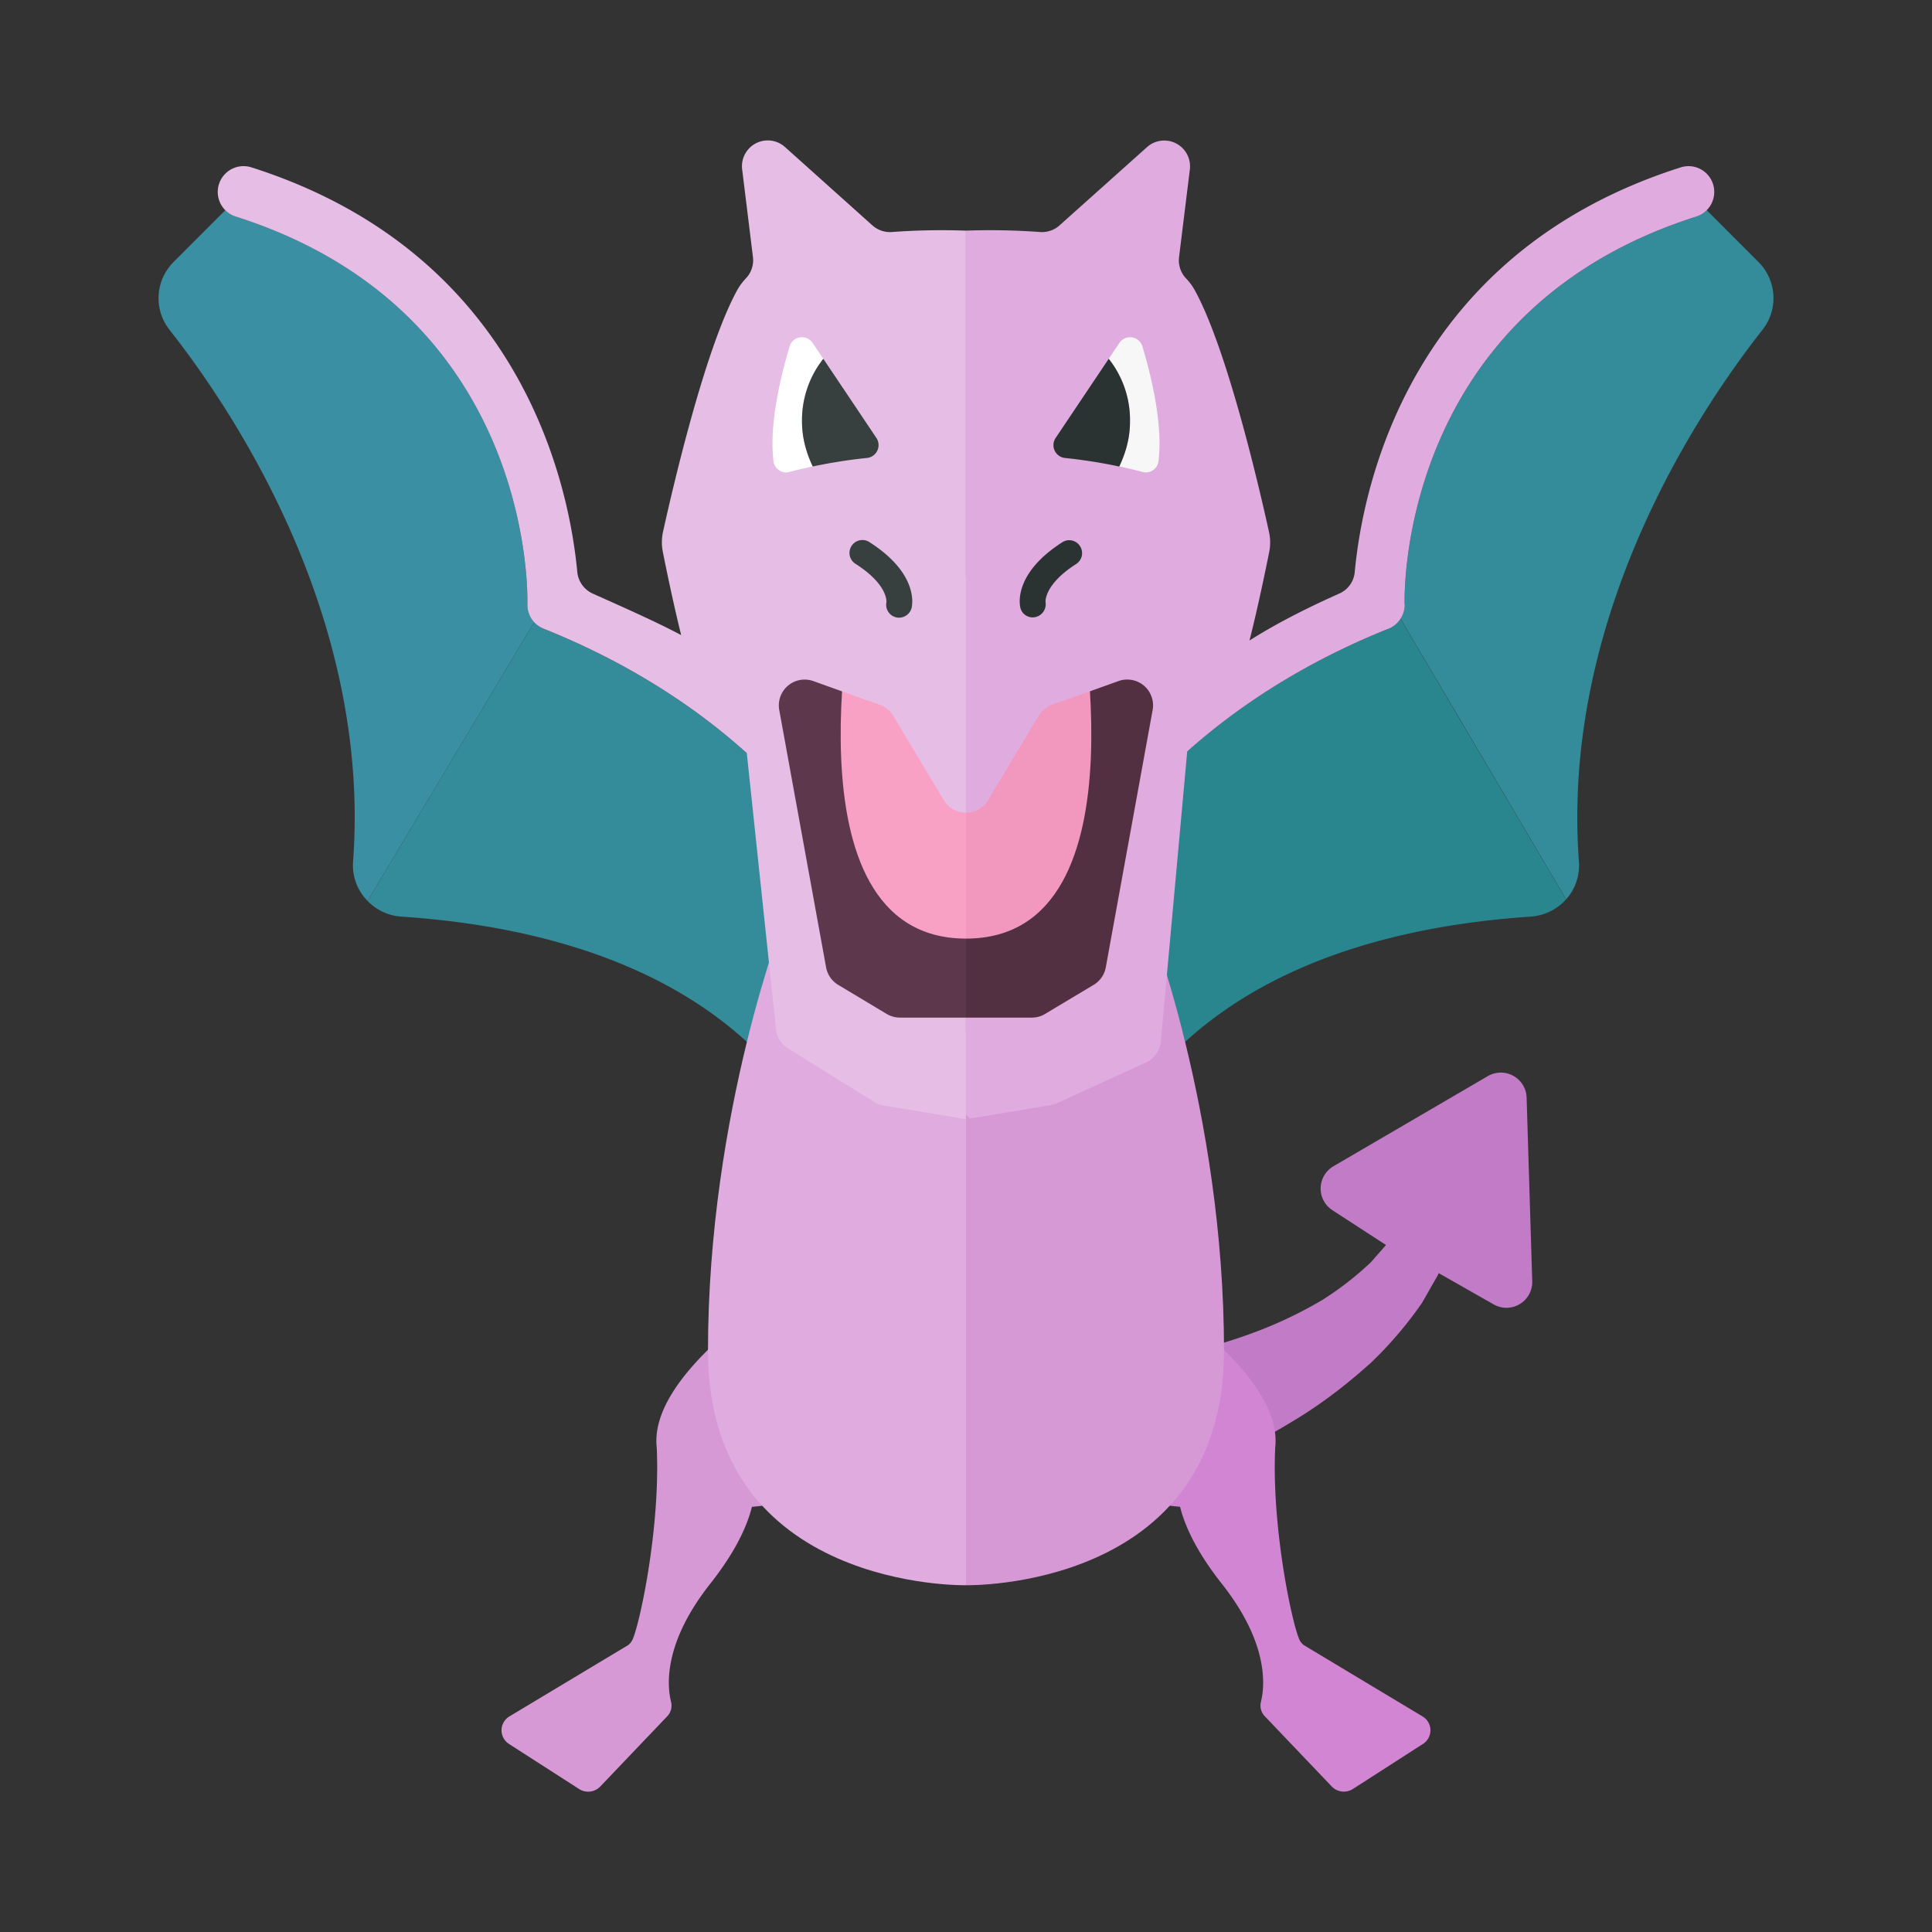 <svg xmlns="http://www.w3.org/2000/svg" width="100%" height="100%" viewBox="-2.72 -2.72 37.44 37.44"><rect x="-2.72" y="-2.72" width="37.44" height="37.44" fill="#333333" stroke="none"/><path fill="#29858E" d="M24.186 9.464c-4.22 1.694-5.695 4.485-5.709 4.514a.502.502 0 01-.669.218l-.435.507L19 19c1.404-2.363 4.16-3.702 7.943-3.957a1.01 1.01 0 00.686-.334 4088.09 4088.09 0 01-3.307-5.604l-.136.359z"/><path fill="#348B99" d="M27.878 13.977c-.354-4.773 2.351-8.776 3.559-10.308a.99.99 0 00-.08-1.312L30.35 1.349a.49.49 0 01-.198.127c-5.74 1.826-5.658 7.278-5.651 7.509l-.177.119 3.307 5.604a.993.993 0 00.247-.731z"/><path fill="#3B8FA3" d="M7.5 8.985c.006-.231.089-5.683-5.651-7.509a.486.486 0 01-.2-.125L.644 2.357a.99.99 0 00-.081 1.312c1.208 1.532 3.913 5.536 3.559 10.308a.979.979 0 00.282.762l3.231-5.407a.492.492 0 01-.135-.347z"/><path fill="#348B99" d="M14.192 14.196a.495.495 0 01-.669-.218c-.006-.013-.33-.685-1.071-1.574l.005.166c-.879-.948-2.355-2.187-4.643-3.106a.492.492 0 01-.179-.131L4.404 14.74c.167.171.394.286.653.303C8.84 15.297 11.596 16.637 13 19l1.627-4.298-.435-.506z"/><path fill="#C27BC6" d="M26.112 18.134l-2.992 1.747a.5.5 0 00-.02.851l1.039.675-.293.334c-.253.24-.567.495-.938.729a8.175 8.175 0 01-1.257.606c-.899.343-1.861.551-2.584.653-.362.05-.663.083-.868.096l-.311.017.393 2.671.402-.106c.248-.069.588-.178.992-.321a14.488 14.488 0 002.825-1.367c.488-.306.948-.67 1.355-1.038.4-.384.73-.787.983-1.154l.303-.532c.009-.014.012-.028.02-.043l1.065.606a.5.5 0 00.747-.45l-.109-3.559a.5.5 0 00-.752-.415z"/><path fill="#D799D6" d="M13.601 21.562s-3.79 2.044-3.594 3.773c.07 1.506-.309 3.336-.464 3.708a.29.29 0 01-.094.12l-2.297 1.379a.314.314 0 00-.008.534l1.358.873a.325.325 0 00.411-.049l1.293-1.356a.3.3 0 00.079-.281c-.08-.319-.149-1.142.757-2.29.502-.636.718-1.128.81-1.493.896-.062 1.828-.534 2.064-1.302.471-1.533-.315-3.616-.315-3.616z"/><path fill="#D285D2" d="M24.847 30.542l-2.297-1.379a.29.29 0 01-.094-.12c-.155-.371-.534-2.202-.464-3.708.196-1.729-3.594-3.773-3.594-3.773s-.786 2.083-.314 3.615c.236.768 1.168 1.24 2.064 1.302.092.365.308.857.81 1.493.906 1.148.837 1.971.757 2.29a.297.297 0 00.079.281l1.293 1.356c.107.113.28.133.411.049l1.358-.873a.313.313 0 00-.009-.533z"/><path fill="#E0ABDF" d="M16 15v13s-5 .109-5-4.54S12.5 15 12.5 15H16z"/><path fill="#D799D6" d="M16 15v13s5 .109 5-4.54S19.5 15 19.5 15H16z"/><path fill="#5D374C" d="M16 17.281V8.969s-4.119-1.125-4.119-.812v2.687l1.562 6.437H16z"/><path fill="#F8A1C4" d="M16 15.469v-7h-2.112c0-.001-1.523 7 2.112 7z"/><path fill="#532F42" d="M16 17.281V8.969s4.119-1.125 4.119-.812v2.687l-1.562 6.437H16z"/><path fill="#F297BE" d="M16 15.469v-7h2.112c0-.001 1.523 7-2.112 7z"/><path fill="#E5BDE5" d="M13.042 10.479l1.289.461a.494.494 0 01.26.214l.979 1.632a.496.496 0 00.429.243V1.749h-.015a13.25 13.25 0 00-1.418.027.509.509 0 01-.377-.126L12.492.129a.5.5 0 00-.83.433l.21 1.705a.508.508 0 01-.14.41 1.14 1.14 0 00-.167.228c-.634 1.153-1.268 3.917-1.436 4.678a.949.949 0 00-.003.397c.064.323.201.988.354 1.607-.451-.239-.986-.479-1.707-.801a.515.515 0 01-.305-.414c-.157-1.68-1.071-6.18-6.317-7.849a.5.5 0 10-.302.954C7.589 3.303 7.506 8.754 7.5 8.985a.5.5 0 00.314.478c1.762.707 3.041 1.604 3.938 2.412l.566 5.35a.499.499 0 00.233.372l1.668 1.037a.504.504 0 00.182.069l1.585.263.013-.011V17H14.72a.507.507 0 01-.257-.071l-.939-.563a.5.5 0 01-.235-.339l-.908-4.988a.5.5 0 01.661-.56z"/><path fill="#E0ABDF" d="M30.477.849a.498.498 0 00-.628-.325c-5.252 1.671-6.162 6.179-6.317 7.854a.503.503 0 01-.302.406c-.726.325-1.273.615-1.736.908.164-.648.313-1.371.381-1.712a.923.923 0 00-.004-.395c-.167-.761-.801-3.525-1.436-4.678a1.112 1.112 0 00-.167-.228.508.508 0 01-.14-.41l.21-1.705a.5.5 0 00-.83-.433L17.81 1.65a.509.509 0 01-.377.126 13.251 13.251 0 00-1.418-.027H16v11.279a.496.496 0 00.429-.243l.979-1.632a.506.506 0 01.26-.214l1.289-.461a.5.5 0 01.66.56l-.908 4.988a.498.498 0 01-.235.339l-.94.563a.486.486 0 01-.255.072H16v1.886l.082.069 1.549-.257a.509.509 0 00.126-.038l1.729-.789a.5.5 0 00.29-.41l.511-5.619c.895-.799 2.162-1.681 3.899-2.378a.502.502 0 00.314-.478c-.006-.231-.089-5.683 5.651-7.509a.501.501 0 00.326-.628z"/><path fill="#F7F7F7" d="M18.766 4.233l.206-.307a.25.25 0 01.447.067c.17.571.403 1.523.31 2.232a.246.246 0 01-.308.201 9.143 9.143 0 00-.451-.107c.121-.256.208-.542.208-.867a1.91 1.91 0 00-.412-1.219z"/><path fill="#2B3332" d="M18.766 4.233l-.514.766-.515.768a.25.25 0 00.179.388 9.884 9.884 0 011.054.166c.121-.256.208-.542.208-.867a1.912 1.912 0 00-.412-1.221zm-1.473 5.011a.243.243 0 01-.239-.185c-.017-.066-.131-.666.811-1.27a.247.247 0 01.345.076.249.249 0 01-.076.345c-.632.406-.593.738-.592.741a.255.255 0 01-.249.293z"/><path fill="#373F3F" d="M14.703 9.25a.25.25 0 01-.245-.299c.002-.022.021-.347-.592-.74a.25.25 0 11.269-.421c.941.604.827 1.203.811 1.27a.253.253 0 01-.243.19z"/><path fill="#FFF" d="M13.234 4.233l-.206-.307a.25.25 0 00-.447.067c-.17.571-.403 1.523-.31 2.232a.246.246 0 00.308.201c.152-.041.303-.075.451-.107a2.004 2.004 0 01-.208-.867 1.91 1.91 0 01.412-1.219z"/><path fill="#373F3F" d="M13.749 4.999l-.514-.766a1.92 1.92 0 00-.413 1.22c0 .325.088.611.208.867a10.04 10.04 0 011.054-.166.25.25 0 00.179-.388l-.514-.767z"/></svg>